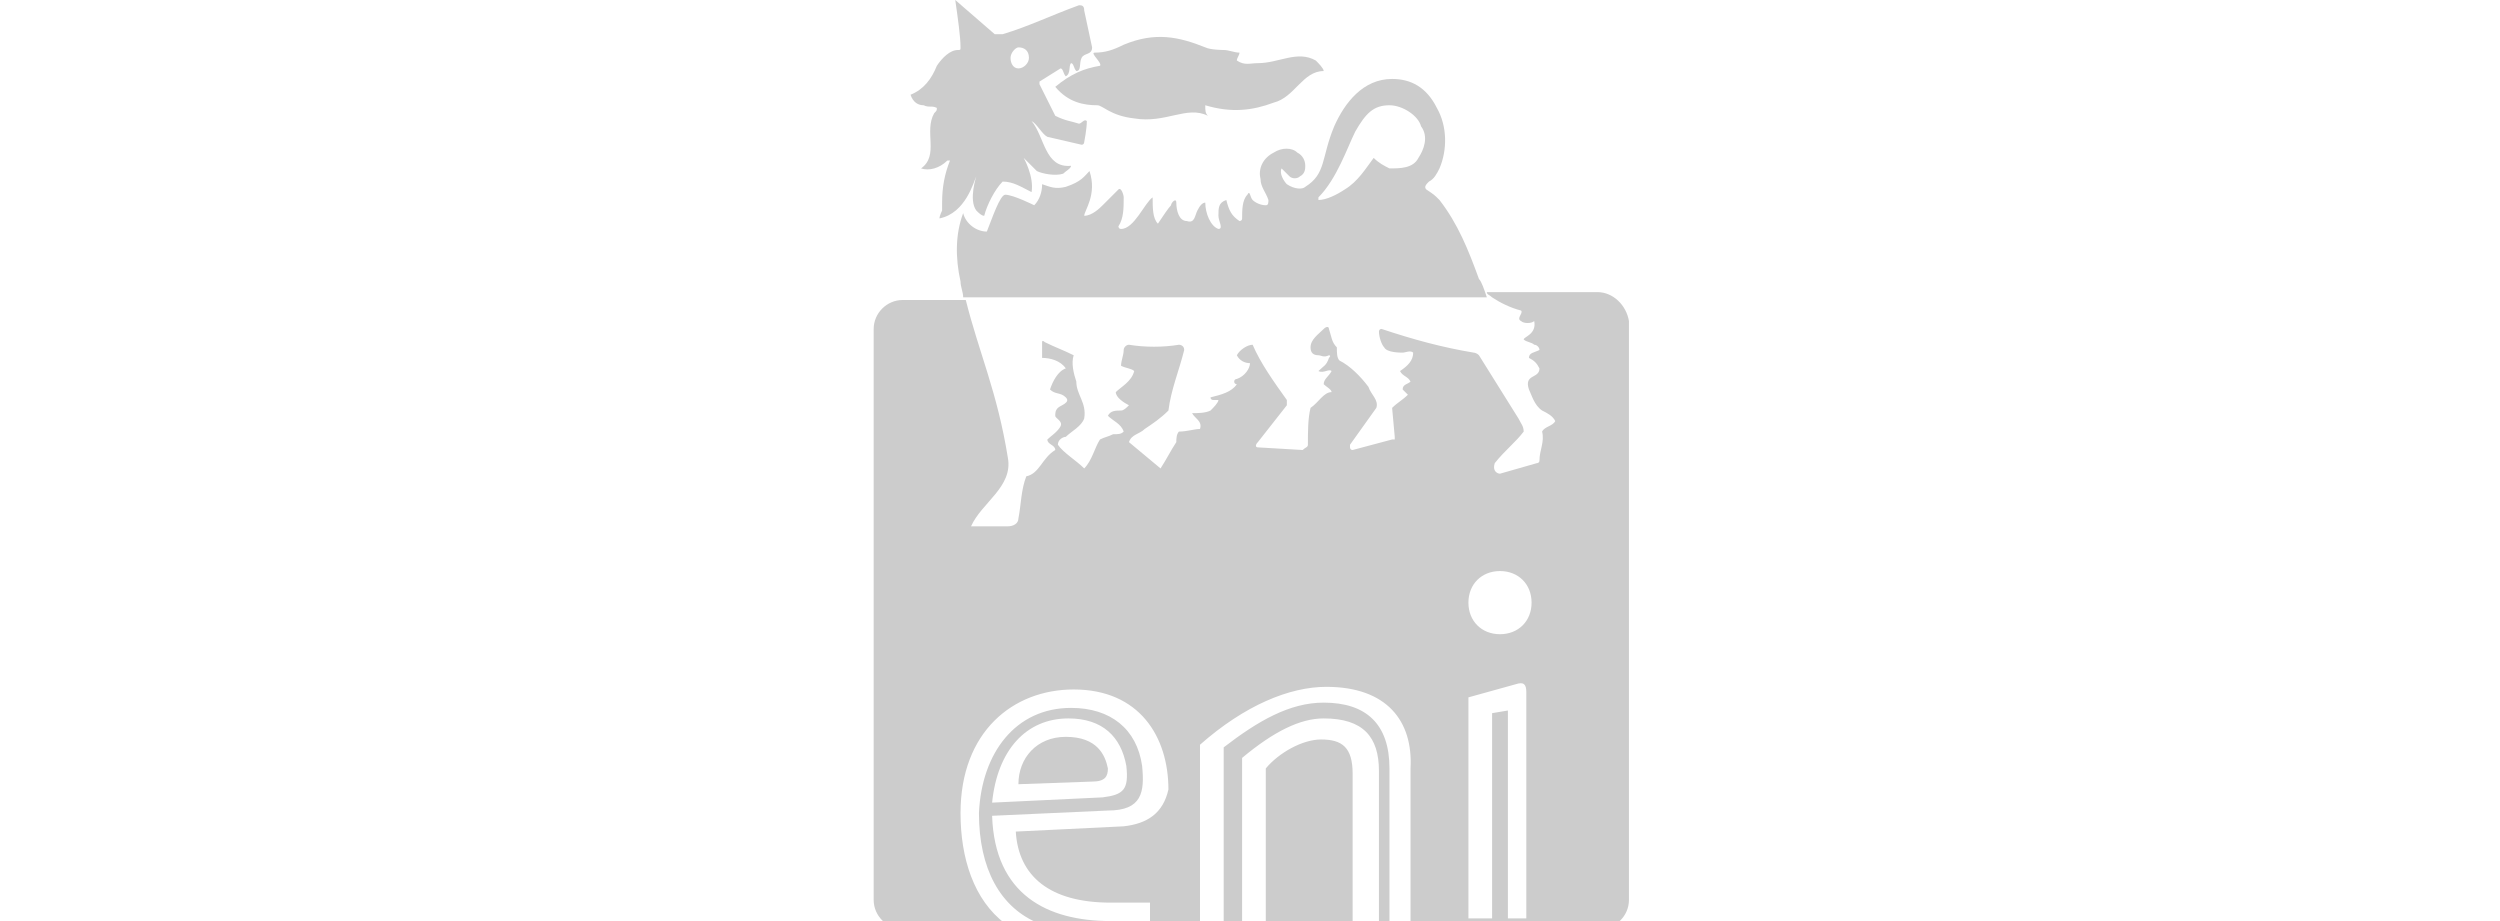 <?xml version="1.0" encoding="utf-8"?>
<!-- Generator: Adobe Illustrator 26.0.1, SVG Export Plug-In . SVG Version: 6.00 Build 0)  -->
<svg version="1.1" id="Layer_1" xmlns="http://www.w3.org/2000/svg" xmlns:xlink="http://www.w3.org/1999/xlink" x="0px" y="0px"
	 viewBox="0 0 95 35" style="enable-background:new 0 0 95 35;" xml:space="preserve">
<style type="text/css">
	.st0{fill:#CCCCCC;}
</style>
<path class="st0" d="M50.3,2.7c0-0.1-0.2-0.3-0.3-0.4c-0.7-0.4-1.4,0.1-2.2,0.1c-0.3,0-0.5,0.1-0.8-0.1c0-0.1,0.1-0.2,0.1-0.3
	c-0.2,0-0.4-0.1-0.6-0.1c0,0-0.5,0-0.7-0.1c-1-0.4-1.9-0.6-3.1-0.1c-0.4,0.2-0.7,0.3-1.1,0.3c-0.2,0,0.3,0.4,0.2,0.5
	c-0.6,0.1-1.1,0.3-1.7,0.8v0C40.6,3.9,41.2,4,41.7,4c0.2,0,0.5,0.4,1.4,0.5c1.2,0.2,2-0.5,2.8-0.1c-0.1-0.1-0.1-0.2-0.1-0.4
	c1,0.3,1.8,0.2,2.6-0.1C49.2,3.7,49.5,2.7,50.3,2.7"/>
<g>
	<path class="st0" d="M60.7,11.1h-4.2c0,0.1,0.1,0.1,0.2,0.2c0.3,0.2,0.7,0.4,1.1,0.5c0.1,0.1-0.2,0.3,0,0.4c0.1,0.1,0.4,0.1,0.5,0
		c0.1,0.5-0.4,0.6-0.4,0.7c0.1,0.1,0.3,0.1,0.4,0.2c0.1,0,0.2,0.1,0.2,0.2c-0.2,0.1-0.4,0.1-0.4,0.3c0.2,0.1,0.3,0.2,0.4,0.4
		c0,0.4-0.6,0.2-0.4,0.8c0.1,0.2,0.2,0.6,0.5,0.8c0.2,0.1,0.4,0.2,0.5,0.4c-0.1,0.2-0.4,0.2-0.5,0.4c0.1,0.4-0.1,0.7-0.1,1.1
		c0,0.1-0.1,0.1-0.1,0.1L57,18c-0.1,0-0.3-0.1-0.2-0.4c0.4-0.5,0.8-0.8,1.1-1.2c0-0.2-0.1-0.3-0.2-0.5c-0.5-0.8-1-1.6-1.5-2.4
		c-0.1-0.1-0.2-0.1-0.2-0.1c-1.2-0.2-2.3-0.5-3.5-0.9c-0.1,0-0.1,0.1-0.1,0.1c0,0.2,0.1,0.5,0.2,0.6c0.1,0.2,0.6,0.2,0.7,0.2
		c0.1,0,0.3-0.1,0.4,0c0,0.3-0.2,0.5-0.5,0.7c0.1,0.2,0.3,0.2,0.4,0.4c-0.1,0.1-0.3,0.1-0.3,0.3c0.1,0.1,0.1,0.1,0.2,0.2
		c-0.2,0.2-0.4,0.3-0.6,0.5l0.1,1.1l0,0.1l-0.1,0l-1.5,0.4c-0.1,0-0.1-0.1-0.1-0.1c0,0,0-0.1,0-0.1l1-1.4c0.1-0.3-0.2-0.5-0.3-0.8
		c-0.3-0.4-0.7-0.8-1.1-1c-0.1-0.1-0.1-0.3-0.1-0.5c-0.2-0.2-0.2-0.4-0.3-0.7c0-0.1-0.1-0.1-0.2,0c-0.2,0.2-0.5,0.4-0.5,0.7
		c0,0.2,0.1,0.3,0.3,0.3c0.1,0,0.2,0.1,0.4,0c0,0,0.1,0,0,0.1c-0.1,0.3-0.2,0.3-0.4,0.5c0.2,0.1,0.4-0.1,0.5,0
		c-0.1,0.2-0.3,0.3-0.3,0.5c0.1,0.1,0.3,0.2,0.3,0.3c-0.3,0-0.5,0.4-0.8,0.6c-0.1,0.4-0.1,0.9-0.1,1.4c0,0.1-0.1,0.1-0.2,0.2
		L47.8,17c-0.1,0-0.1-0.1,0-0.2l1.1-1.4c0-0.1,0-0.2,0-0.2c-0.5-0.7-1-1.4-1.3-2.1c-0.2,0-0.5,0.2-0.6,0.4c0.1,0.2,0.3,0.3,0.5,0.3
		c0,0.2-0.2,0.5-0.5,0.6c0,0-0.1,0-0.1,0.1c0,0.1,0.1,0.1,0.1,0.1c-0.2,0.3-0.6,0.4-1,0.5c0,0.1,0.1,0.1,0.1,0.1h0.2
		c0,0.1-0.2,0.3-0.3,0.4c-0.2,0.1-0.5,0.1-0.7,0.1c0.1,0.2,0.4,0.3,0.3,0.6c-0.2,0-0.5,0.1-0.8,0.1c-0.1,0.1-0.1,0.3-0.1,0.4
		c-0.2,0.3-0.4,0.7-0.6,1l-1.2-1c0.1-0.3,0.4-0.3,0.6-0.5c0.3-0.2,0.6-0.4,0.9-0.7c0.1-0.8,0.4-1.5,0.6-2.3c0-0.2-0.2-0.2-0.2-0.2
		c-0.6,0.1-1.3,0.1-1.9,0c-0.1,0-0.2,0.1-0.2,0.2c0,0.2-0.1,0.4-0.1,0.6c0.2,0.1,0.4,0.1,0.5,0.2c-0.1,0.4-0.5,0.6-0.7,0.8
		c0,0.2,0.3,0.4,0.5,0.5c-0.1,0.1-0.2,0.2-0.3,0.2c-0.2,0-0.4,0-0.5,0.2c0.2,0.2,0.5,0.3,0.6,0.6c-0.1,0.1-0.2,0.1-0.4,0.1
		c-0.2,0.1-0.3,0.1-0.5,0.2c-0.2,0.3-0.3,0.8-0.6,1.1c-0.3-0.3-0.8-0.6-1-0.9c0-0.2,0.2-0.3,0.3-0.3c0.2-0.2,0.6-0.4,0.7-0.7
		c0.1-0.6-0.3-0.9-0.3-1.4c-0.1-0.3-0.2-0.7-0.1-1c-0.4-0.2-0.7-0.3-1.1-0.5c0,0-0.1-0.1-0.1,0v0.6c0.3,0,0.7,0.1,0.9,0.4
		c-0.3,0.1-0.5,0.5-0.6,0.8c0.2,0.2,0.4,0.1,0.6,0.3c0.2,0.2-0.2,0.3-0.3,0.4c-0.1,0.1-0.1,0.2-0.1,0.3c0,0.1,0.3,0.2,0.2,0.4
		c-0.1,0.2-0.4,0.4-0.5,0.5c0,0.2,0.3,0.2,0.3,0.4c-0.5,0.3-0.6,0.9-1.1,1c-0.2,0.5-0.2,1.1-0.3,1.6c0,0.2-0.2,0.3-0.4,0.3
		c-0.5,0-1,0-1.4,0c0.4-0.9,1.6-1.5,1.4-2.6c-0.4-2.5-1.1-4-1.6-6h-2.4c-0.6,0-1.1,0.5-1.1,1.1v21.7c0,0.6,0.5,1.1,1.1,1.1h26.5
		c0.6,0,1.1-0.5,1.1-1.1V12.2C61.8,11.6,61.3,11.1,60.7,11.1z M42.7,31.4l-4.1,0.2c0.1,1.7,1.3,2.7,3.6,2.7h1.5l0,0.7h-1.5
		c-2.4,0-4.4-1-4.5-4l4.4-0.2c1.3,0,1.4-0.7,1.3-1.7c-0.2-1.4-1.2-2.2-2.7-2.2c-2.1,0-3.4,1.7-3.5,4c0,2.1,0.8,3.6,2.3,4.2h-1.3
		c-1.2-0.9-1.7-2.5-1.7-4.2c0-3.1,2-4.7,4.3-4.7c2.5,0,3.6,1.8,3.6,3.8C44.2,30.9,43.6,31.3,42.7,31.4z M37.7,30.5
		c0.2-2,1.3-3.2,2.9-3.2c1.3,0,2,0.7,2.2,1.8c0.1,0.9-0.1,1.1-0.9,1.2L37.7,30.5z M52.3,35h-0.9l0-5.6c0-1-0.4-1.3-1.2-1.3
		c-0.7,0-1.6,0.5-2.1,1.1V35h-0.9v-6.2c1.2-1,2.2-1.5,3.1-1.5c1.5,0,2.1,0.7,2.1,2V35z M53.7,35h-0.9v-5.8c0-1.7-0.9-2.5-2.5-2.5
		c-1.3,0-2.5,0.7-3.8,1.7V35h-0.9l0-6.7c1.7-1.5,3.4-2.2,4.8-2.2c2.3,0,3.3,1.3,3.2,3.1V35z M57.3,35v-8l-0.6,0.1l0,7.8h-0.9l0-8.4
		l1.8-0.5c0.3-0.1,0.4,0,0.4,0.3l0,8.6H57.3z M57,24.1c-0.7,0-1.2-0.5-1.2-1.2s0.5-1.2,1.2-1.2c0.7,0,1.2,0.5,1.2,1.2
		S57.7,24.1,57,24.1z"/>
	<path class="st0" d="M40.5,28c-1.1,0-1.8,0.8-1.8,1.8l2.8-0.1c0.5,0,0.6-0.2,0.6-0.5C42,28.7,41.7,28,40.5,28z"/>
	<path class="st0" d="M35.1,4c0.2,0.1,0.3,0,0.5,0.1c0,0.1,0,0.1-0.1,0.2c-0.4,0.7,0.2,1.6-0.5,2.1c0.3,0.1,0.7,0,1-0.3l0.1,0
		c-0.2,0.5-0.3,1-0.3,1.6c0,0,0,0.1,0,0.3c0,0-0.1,0.2-0.1,0.3c1-0.2,1.3-1.4,1.4-1.6l0,0l0,0c0,0-0.3,0.9,0,1.3
		c0.1,0.1,0.2,0.2,0.3,0.2c0.1-0.4,0.4-1,0.7-1.3c0.4,0,0.7,0.2,1.1,0.4C39.3,6.7,38.9,6,38.9,6l0,0l0,0c0,0,0.3,0.3,0.5,0.5
		c0.2,0.1,0.7,0.2,1,0.1c0.1-0.1,0.3-0.2,0.3-0.3c-1,0.1-1-1.1-1.5-1.7l0,0c0.2,0.1,0.4,0.5,0.6,0.6c0,0,1.3,0.3,1.3,0.3
		c0.1,0,0.1-0.1,0.1-0.1c0,0,0.1-0.5,0.1-0.8c-0.1-0.1-0.2,0.1-0.3,0.1c-0.3-0.1-0.5-0.1-0.9-0.3l-0.6-1.2c0-0.1,0-0.1,0-0.1l0,0
		l0.8-0.5c0.1,0,0.1,0.2,0.2,0.3c0.2-0.1,0.1-0.4,0.2-0.5c0.1,0,0.1,0.2,0.2,0.3c0.2,0,0.1-0.3,0.2-0.5c0.1-0.2,0.4-0.1,0.4-0.4
		l-0.3-1.4c0-0.2-0.1-0.2-0.2-0.2c-1.1,0.4-1.9,0.8-2.9,1.1c-0.1,0-0.2,0-0.3,0L36.3,0c0.1,0.7,0.2,1.4,0.2,1.8c0,0.1,0,0.1-0.1,0.1
		c-0.3,0-0.6,0.3-0.8,0.6c-0.2,0.5-0.5,0.9-1,1.1C34.7,3.9,34.9,4,35.1,4z M38.7,1.8c0.2,0,0.4,0.1,0.4,0.4c0,0.2-0.2,0.4-0.4,0.4
		c-0.2,0-0.3-0.2-0.3-0.4C38.4,2,38.6,1.8,38.7,1.8z"/>
	<path class="st0" d="M56.2,10.6c-0.4-1.1-0.8-2.1-1.5-3c-0.2-0.2-0.2-0.2-0.5-0.4c-0.1-0.1,0-0.2,0.1-0.3c0.2-0.1,0.3-0.3,0.4-0.5
		c0.3-0.7,0.3-1.6-0.1-2.3c-0.4-0.8-1-1.1-1.7-1.1c-1.1,0-1.8,0.9-2.2,1.8c-0.5,1.2-0.3,1.8-1.1,2.3c-0.1,0.1-0.4,0.1-0.7-0.1
		c-0.1-0.1-0.3-0.4-0.2-0.6c0.1,0.1,0.2,0.2,0.3,0.3c0.1,0.1,0.3,0.1,0.4,0c0.2-0.1,0.2-0.3,0.2-0.4c0-0.2-0.1-0.4-0.3-0.5
		c-0.2-0.2-0.6-0.2-0.9,0c-0.4,0.2-0.6,0.6-0.5,1c0,0.3,0.2,0.5,0.3,0.8c0,0.1,0,0.2-0.1,0.2c-0.2,0-0.4-0.1-0.5-0.2v0
		c-0.1-0.1-0.1-0.4-0.2-0.2c-0.2,0.2-0.2,0.6-0.2,0.9c0,0.1-0.1,0.1-0.1,0.1c-0.3-0.2-0.4-0.4-0.5-0.8c-0.3,0.1-0.3,0.3-0.3,0.6
		c0,0.2,0.2,0.5,0,0.5c-0.3-0.1-0.5-0.6-0.5-1c-0.1,0-0.2,0.1-0.3,0.3c-0.1,0.2-0.1,0.5-0.4,0.4c-0.3,0-0.4-0.4-0.4-0.7
		c0-0.2-0.2,0-0.2,0.1c-0.1,0.1-0.3,0.4-0.5,0.7c-0.2-0.2-0.2-0.6-0.2-1l0,0c-0.3,0.2-0.7,1.2-1.2,1.2c-0.1,0-0.1-0.1-0.1-0.1
		c0.2-0.3,0.2-0.7,0.2-1.1c0-0.1-0.1-0.4-0.2-0.3c0,0-0.4,0.4-0.6,0.6c-0.1,0.1-0.4,0.4-0.7,0.4c0-0.2,0.5-0.8,0.2-1.7
		c-0.2,0.2-0.3,0.4-0.9,0.6c-0.4,0.1-0.6,0-0.9-0.1c0,0.3-0.1,0.6-0.3,0.8c0,0-0.8-0.4-1.1-0.4c-0.2,0-0.5,0.9-0.7,1.4
		c-0.4,0-0.8-0.3-0.9-0.7c-0.3,0.8-0.3,1.7-0.1,2.6c0,0.2,0.1,0.4,0.1,0.6h19.9C56.4,11,56.3,10.7,56.2,10.6z M53.9,6
		c-0.2,0.4-0.7,0.4-1.1,0.4c-0.2-0.1-0.4-0.2-0.6-0.4c-0.3,0.4-0.6,0.9-1.1,1.2c-0.3,0.2-0.7,0.4-1,0.4l0-0.1l0,0
		c0.7-0.7,1.1-1.9,1.4-2.5c0.4-0.7,0.7-1,1.3-1c0.5,0,1.1,0.4,1.2,0.8C54.3,5.2,54.1,5.7,53.9,6z"/>
</g>
</svg>
